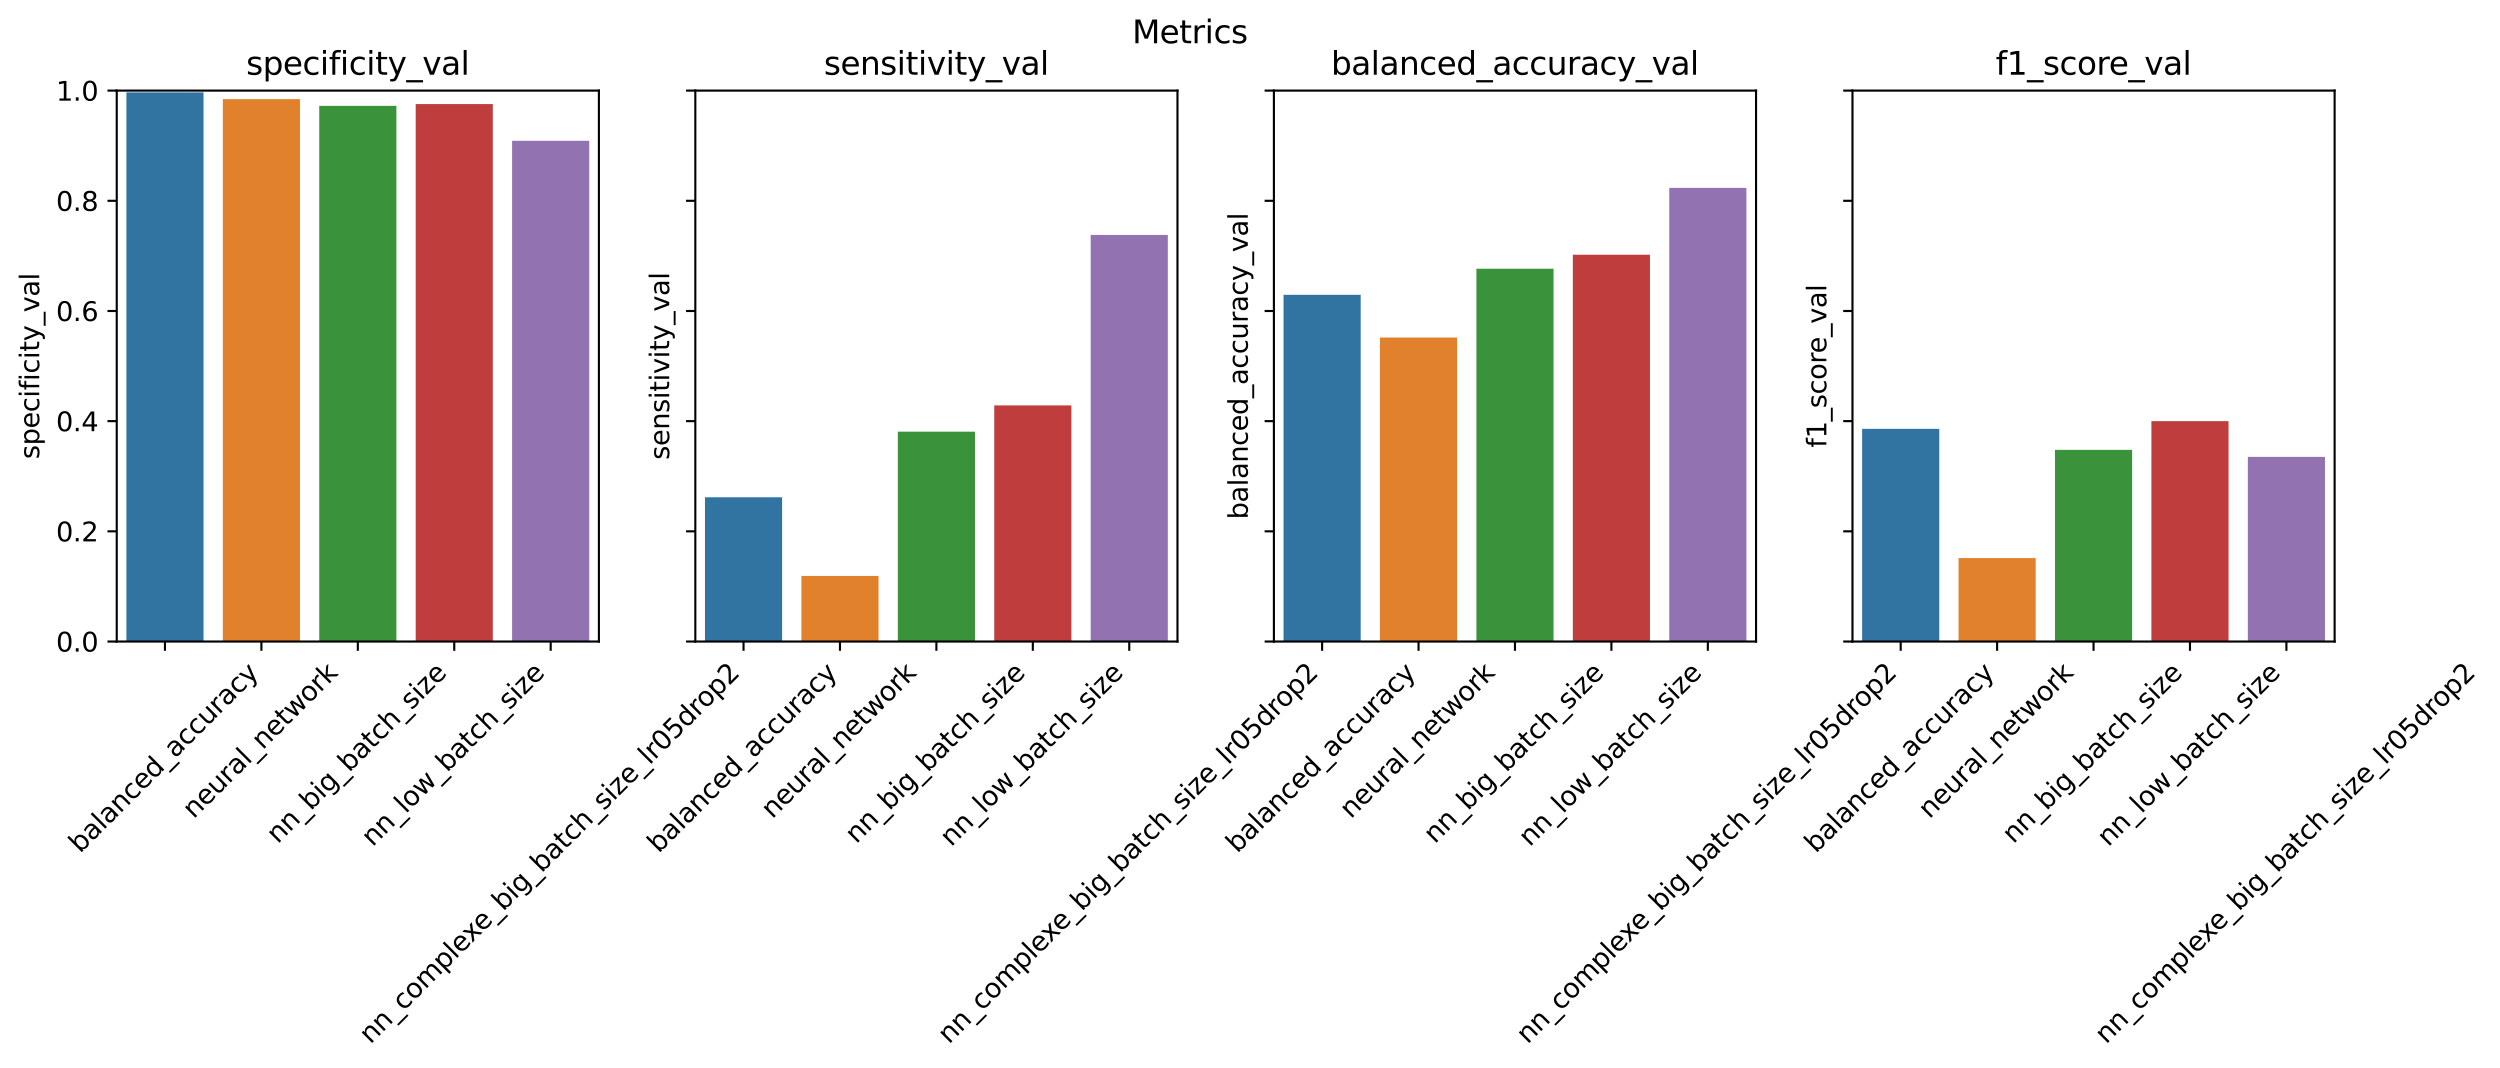 <?xml version="1.0" encoding="utf-8" standalone="no"?>
<!DOCTYPE svg PUBLIC "-//W3C//DTD SVG 1.1//EN"
  "http://www.w3.org/Graphics/SVG/1.1/DTD/svg11.dtd">
<svg xmlns:xlink="http://www.w3.org/1999/xlink" width="943.471pt" height="403.115pt" viewBox="0 0 943.471 403.115" xmlns="http://www.w3.org/2000/svg" version="1.1">
 <defs>
  <style type="text/css">*{stroke-linejoin: round; stroke-linecap: butt}</style>
 </defs>
 <g id="figure_1">
  <g id="patch_1">
   <path d="M 0 403.115 
L 943.471 403.115 
L 943.471 0 
L 0 0 
z
" style="fill: #ffffff"/>
  </g>
  <g id="axes_1">
   <g id="patch_2">
    <path d="M 44.059 242.1 
L 226.016 242.1 
L 226.016 34.2 
L 44.059 34.2 
z
" style="fill: #ffffff"/>
   </g>
   <g id="patch_3">
    <path d="M 47.699 242.1 
L 76.812 242.1 
L 76.812 34.876 
L 47.699 34.876 
z
" clip-path="url(#p779db0f430)" style="fill: #3274a1"/>
   </g>
   <g id="patch_4">
    <path d="M 84.09 242.1 
L 113.203 242.1 
L 113.203 37.411 
L 84.09 37.411 
z
" clip-path="url(#p779db0f430)" style="fill: #e1812c"/>
   </g>
   <g id="patch_5">
    <path d="M 120.481 242.1 
L 149.594 242.1 
L 149.594 39.947 
L 120.481 39.947 
z
" clip-path="url(#p779db0f430)" style="fill: #3a923a"/>
   </g>
   <g id="patch_6">
    <path d="M 156.872 242.1 
L 185.985 242.1 
L 185.985 39.271 
L 156.872 39.271 
z
" clip-path="url(#p779db0f430)" style="fill: #c03d3e"/>
   </g>
   <g id="patch_7">
    <path d="M 193.264 242.1 
L 222.377 242.1 
L 222.377 53.131 
L 193.264 53.131 
z
" clip-path="url(#p779db0f430)" style="fill: #9372b2"/>
   </g>
   <g id="matplotlib.axis_1">
    <g id="xtick_1">
     <g id="line2d_1">
      <defs>
       <path id="md1ea277fd5" d="M 0 0 
L 0 3.5 
" style="stroke: #000000; stroke-width: 0.8"/>
      </defs>
      <g>
       <use xlink:href="#md1ea277fd5" x="62.255" y="242.1" style="stroke: #000000; stroke-width: 0.8"/>
      </g>
     </g>
     <g id="text_1">
      <!-- balanced_accuracy -->
      <g transform="translate(30.224 322.241) rotate(-45) scale(0.1 -0.1)">
       <defs>
        <path id="DejaVuSans-62" d="M 3116 1747 
Q 3116 2381 2855 2742 
Q 2594 3103 2138 3103 
Q 1681 3103 1420 2742 
Q 1159 2381 1159 1747 
Q 1159 1113 1420 752 
Q 1681 391 2138 391 
Q 2594 391 2855 752 
Q 3116 1113 3116 1747 
z
M 1159 2969 
Q 1341 3281 1617 3432 
Q 1894 3584 2278 3584 
Q 2916 3584 3314 3078 
Q 3713 2572 3713 1747 
Q 3713 922 3314 415 
Q 2916 -91 2278 -91 
Q 1894 -91 1617 61 
Q 1341 213 1159 525 
L 1159 0 
L 581 0 
L 581 4863 
L 1159 4863 
L 1159 2969 
z
" transform="scale(0.016)"/>
        <path id="DejaVuSans-61" d="M 2194 1759 
Q 1497 1759 1228 1600 
Q 959 1441 959 1056 
Q 959 750 1161 570 
Q 1363 391 1709 391 
Q 2188 391 2477 730 
Q 2766 1069 2766 1631 
L 2766 1759 
L 2194 1759 
z
M 3341 1997 
L 3341 0 
L 2766 0 
L 2766 531 
Q 2569 213 2275 61 
Q 1981 -91 1556 -91 
Q 1019 -91 701 211 
Q 384 513 384 1019 
Q 384 1609 779 1909 
Q 1175 2209 1959 2209 
L 2766 2209 
L 2766 2266 
Q 2766 2663 2505 2880 
Q 2244 3097 1772 3097 
Q 1472 3097 1187 3025 
Q 903 2953 641 2809 
L 641 3341 
Q 956 3463 1253 3523 
Q 1550 3584 1831 3584 
Q 2591 3584 2966 3190 
Q 3341 2797 3341 1997 
z
" transform="scale(0.016)"/>
        <path id="DejaVuSans-6c" d="M 603 4863 
L 1178 4863 
L 1178 0 
L 603 0 
L 603 4863 
z
" transform="scale(0.016)"/>
        <path id="DejaVuSans-6e" d="M 3513 2113 
L 3513 0 
L 2938 0 
L 2938 2094 
Q 2938 2591 2744 2837 
Q 2550 3084 2163 3084 
Q 1697 3084 1428 2787 
Q 1159 2491 1159 1978 
L 1159 0 
L 581 0 
L 581 3500 
L 1159 3500 
L 1159 2956 
Q 1366 3272 1645 3428 
Q 1925 3584 2291 3584 
Q 2894 3584 3203 3211 
Q 3513 2838 3513 2113 
z
" transform="scale(0.016)"/>
        <path id="DejaVuSans-63" d="M 3122 3366 
L 3122 2828 
Q 2878 2963 2633 3030 
Q 2388 3097 2138 3097 
Q 1578 3097 1268 2742 
Q 959 2388 959 1747 
Q 959 1106 1268 751 
Q 1578 397 2138 397 
Q 2388 397 2633 464 
Q 2878 531 3122 666 
L 3122 134 
Q 2881 22 2623 -34 
Q 2366 -91 2075 -91 
Q 1284 -91 818 406 
Q 353 903 353 1747 
Q 353 2603 823 3093 
Q 1294 3584 2113 3584 
Q 2378 3584 2631 3529 
Q 2884 3475 3122 3366 
z
" transform="scale(0.016)"/>
        <path id="DejaVuSans-65" d="M 3597 1894 
L 3597 1613 
L 953 1613 
Q 991 1019 1311 708 
Q 1631 397 2203 397 
Q 2534 397 2845 478 
Q 3156 559 3463 722 
L 3463 178 
Q 3153 47 2828 -22 
Q 2503 -91 2169 -91 
Q 1331 -91 842 396 
Q 353 884 353 1716 
Q 353 2575 817 3079 
Q 1281 3584 2069 3584 
Q 2775 3584 3186 3129 
Q 3597 2675 3597 1894 
z
M 3022 2063 
Q 3016 2534 2758 2815 
Q 2500 3097 2075 3097 
Q 1594 3097 1305 2825 
Q 1016 2553 972 2059 
L 3022 2063 
z
" transform="scale(0.016)"/>
        <path id="DejaVuSans-64" d="M 2906 2969 
L 2906 4863 
L 3481 4863 
L 3481 0 
L 2906 0 
L 2906 525 
Q 2725 213 2448 61 
Q 2172 -91 1784 -91 
Q 1150 -91 751 415 
Q 353 922 353 1747 
Q 353 2572 751 3078 
Q 1150 3584 1784 3584 
Q 2172 3584 2448 3432 
Q 2725 3281 2906 2969 
z
M 947 1747 
Q 947 1113 1208 752 
Q 1469 391 1925 391 
Q 2381 391 2643 752 
Q 2906 1113 2906 1747 
Q 2906 2381 2643 2742 
Q 2381 3103 1925 3103 
Q 1469 3103 1208 2742 
Q 947 2381 947 1747 
z
" transform="scale(0.016)"/>
        <path id="DejaVuSans-5f" d="M 3263 -1063 
L 3263 -1509 
L -63 -1509 
L -63 -1063 
L 3263 -1063 
z
" transform="scale(0.016)"/>
        <path id="DejaVuSans-75" d="M 544 1381 
L 544 3500 
L 1119 3500 
L 1119 1403 
Q 1119 906 1312 657 
Q 1506 409 1894 409 
Q 2359 409 2629 706 
Q 2900 1003 2900 1516 
L 2900 3500 
L 3475 3500 
L 3475 0 
L 2900 0 
L 2900 538 
Q 2691 219 2414 64 
Q 2138 -91 1772 -91 
Q 1169 -91 856 284 
Q 544 659 544 1381 
z
M 1991 3584 
L 1991 3584 
z
" transform="scale(0.016)"/>
        <path id="DejaVuSans-72" d="M 2631 2963 
Q 2534 3019 2420 3045 
Q 2306 3072 2169 3072 
Q 1681 3072 1420 2755 
Q 1159 2438 1159 1844 
L 1159 0 
L 581 0 
L 581 3500 
L 1159 3500 
L 1159 2956 
Q 1341 3275 1631 3429 
Q 1922 3584 2338 3584 
Q 2397 3584 2469 3576 
Q 2541 3569 2628 3553 
L 2631 2963 
z
" transform="scale(0.016)"/>
        <path id="DejaVuSans-79" d="M 2059 -325 
Q 1816 -950 1584 -1140 
Q 1353 -1331 966 -1331 
L 506 -1331 
L 506 -850 
L 844 -850 
Q 1081 -850 1212 -737 
Q 1344 -625 1503 -206 
L 1606 56 
L 191 3500 
L 800 3500 
L 1894 763 
L 2988 3500 
L 3597 3500 
L 2059 -325 
z
" transform="scale(0.016)"/>
       </defs>
       <use xlink:href="#DejaVuSans-62"/>
       <use xlink:href="#DejaVuSans-61" x="63.477"/>
       <use xlink:href="#DejaVuSans-6c" x="124.756"/>
       <use xlink:href="#DejaVuSans-61" x="152.539"/>
       <use xlink:href="#DejaVuSans-6e" x="213.818"/>
       <use xlink:href="#DejaVuSans-63" x="277.197"/>
       <use xlink:href="#DejaVuSans-65" x="332.178"/>
       <use xlink:href="#DejaVuSans-64" x="393.701"/>
       <use xlink:href="#DejaVuSans-5f" x="457.178"/>
       <use xlink:href="#DejaVuSans-61" x="507.178"/>
       <use xlink:href="#DejaVuSans-63" x="568.457"/>
       <use xlink:href="#DejaVuSans-63" x="623.438"/>
       <use xlink:href="#DejaVuSans-75" x="678.418"/>
       <use xlink:href="#DejaVuSans-72" x="741.797"/>
       <use xlink:href="#DejaVuSans-61" x="782.91"/>
       <use xlink:href="#DejaVuSans-63" x="844.189"/>
       <use xlink:href="#DejaVuSans-79" x="899.17"/>
      </g>
     </g>
    </g>
    <g id="xtick_2">
     <g id="line2d_2">
      <g>
       <use xlink:href="#md1ea277fd5" x="98.646" y="242.1" style="stroke: #000000; stroke-width: 0.8"/>
      </g>
     </g>
     <g id="text_2">
      <!-- neural_network -->
      <g transform="translate(73.115 309.242) rotate(-45) scale(0.1 -0.1)">
       <defs>
        <path id="DejaVuSans-74" d="M 1172 4494 
L 1172 3500 
L 2356 3500 
L 2356 3053 
L 1172 3053 
L 1172 1153 
Q 1172 725 1289 603 
Q 1406 481 1766 481 
L 2356 481 
L 2356 0 
L 1766 0 
Q 1100 0 847 248 
Q 594 497 594 1153 
L 594 3053 
L 172 3053 
L 172 3500 
L 594 3500 
L 594 4494 
L 1172 4494 
z
" transform="scale(0.016)"/>
        <path id="DejaVuSans-77" d="M 269 3500 
L 844 3500 
L 1563 769 
L 2278 3500 
L 2956 3500 
L 3675 769 
L 4391 3500 
L 4966 3500 
L 4050 0 
L 3372 0 
L 2619 2869 
L 1863 0 
L 1184 0 
L 269 3500 
z
" transform="scale(0.016)"/>
        <path id="DejaVuSans-6f" d="M 1959 3097 
Q 1497 3097 1228 2736 
Q 959 2375 959 1747 
Q 959 1119 1226 758 
Q 1494 397 1959 397 
Q 2419 397 2687 759 
Q 2956 1122 2956 1747 
Q 2956 2369 2687 2733 
Q 2419 3097 1959 3097 
z
M 1959 3584 
Q 2709 3584 3137 3096 
Q 3566 2609 3566 1747 
Q 3566 888 3137 398 
Q 2709 -91 1959 -91 
Q 1206 -91 779 398 
Q 353 888 353 1747 
Q 353 2609 779 3096 
Q 1206 3584 1959 3584 
z
" transform="scale(0.016)"/>
        <path id="DejaVuSans-6b" d="M 581 4863 
L 1159 4863 
L 1159 1991 
L 2875 3500 
L 3609 3500 
L 1753 1863 
L 3688 0 
L 2938 0 
L 1159 1709 
L 1159 0 
L 581 0 
L 581 4863 
z
" transform="scale(0.016)"/>
       </defs>
       <use xlink:href="#DejaVuSans-6e"/>
       <use xlink:href="#DejaVuSans-65" x="63.379"/>
       <use xlink:href="#DejaVuSans-75" x="124.902"/>
       <use xlink:href="#DejaVuSans-72" x="188.281"/>
       <use xlink:href="#DejaVuSans-61" x="229.395"/>
       <use xlink:href="#DejaVuSans-6c" x="290.674"/>
       <use xlink:href="#DejaVuSans-5f" x="318.457"/>
       <use xlink:href="#DejaVuSans-6e" x="368.457"/>
       <use xlink:href="#DejaVuSans-65" x="431.836"/>
       <use xlink:href="#DejaVuSans-74" x="493.359"/>
       <use xlink:href="#DejaVuSans-77" x="532.568"/>
       <use xlink:href="#DejaVuSans-6f" x="614.355"/>
       <use xlink:href="#DejaVuSans-72" x="675.537"/>
       <use xlink:href="#DejaVuSans-6b" x="716.65"/>
      </g>
     </g>
    </g>
    <g id="xtick_3">
     <g id="line2d_3">
      <g>
       <use xlink:href="#md1ea277fd5" x="135.038" y="242.1" style="stroke: #000000; stroke-width: 0.8"/>
      </g>
     </g>
     <g id="text_3">
      <!-- nn_big_batch_size -->
      <g transform="translate(104.798 318.658) rotate(-45) scale(0.1 -0.1)">
       <defs>
        <path id="DejaVuSans-69" d="M 603 3500 
L 1178 3500 
L 1178 0 
L 603 0 
L 603 3500 
z
M 603 4863 
L 1178 4863 
L 1178 4134 
L 603 4134 
L 603 4863 
z
" transform="scale(0.016)"/>
        <path id="DejaVuSans-67" d="M 2906 1791 
Q 2906 2416 2648 2759 
Q 2391 3103 1925 3103 
Q 1463 3103 1205 2759 
Q 947 2416 947 1791 
Q 947 1169 1205 825 
Q 1463 481 1925 481 
Q 2391 481 2648 825 
Q 2906 1169 2906 1791 
z
M 3481 434 
Q 3481 -459 3084 -895 
Q 2688 -1331 1869 -1331 
Q 1566 -1331 1297 -1286 
Q 1028 -1241 775 -1147 
L 775 -588 
Q 1028 -725 1275 -790 
Q 1522 -856 1778 -856 
Q 2344 -856 2625 -561 
Q 2906 -266 2906 331 
L 2906 616 
Q 2728 306 2450 153 
Q 2172 0 1784 0 
Q 1141 0 747 490 
Q 353 981 353 1791 
Q 353 2603 747 3093 
Q 1141 3584 1784 3584 
Q 2172 3584 2450 3431 
Q 2728 3278 2906 2969 
L 2906 3500 
L 3481 3500 
L 3481 434 
z
" transform="scale(0.016)"/>
        <path id="DejaVuSans-68" d="M 3513 2113 
L 3513 0 
L 2938 0 
L 2938 2094 
Q 2938 2591 2744 2837 
Q 2550 3084 2163 3084 
Q 1697 3084 1428 2787 
Q 1159 2491 1159 1978 
L 1159 0 
L 581 0 
L 581 4863 
L 1159 4863 
L 1159 2956 
Q 1366 3272 1645 3428 
Q 1925 3584 2291 3584 
Q 2894 3584 3203 3211 
Q 3513 2838 3513 2113 
z
" transform="scale(0.016)"/>
        <path id="DejaVuSans-73" d="M 2834 3397 
L 2834 2853 
Q 2591 2978 2328 3040 
Q 2066 3103 1784 3103 
Q 1356 3103 1142 2972 
Q 928 2841 928 2578 
Q 928 2378 1081 2264 
Q 1234 2150 1697 2047 
L 1894 2003 
Q 2506 1872 2764 1633 
Q 3022 1394 3022 966 
Q 3022 478 2636 193 
Q 2250 -91 1575 -91 
Q 1294 -91 989 -36 
Q 684 19 347 128 
L 347 722 
Q 666 556 975 473 
Q 1284 391 1588 391 
Q 1994 391 2212 530 
Q 2431 669 2431 922 
Q 2431 1156 2273 1281 
Q 2116 1406 1581 1522 
L 1381 1569 
Q 847 1681 609 1914 
Q 372 2147 372 2553 
Q 372 3047 722 3315 
Q 1072 3584 1716 3584 
Q 2034 3584 2315 3537 
Q 2597 3491 2834 3397 
z
" transform="scale(0.016)"/>
        <path id="DejaVuSans-7a" d="M 353 3500 
L 3084 3500 
L 3084 2975 
L 922 459 
L 3084 459 
L 3084 0 
L 275 0 
L 275 525 
L 2438 3041 
L 353 3041 
L 353 3500 
z
" transform="scale(0.016)"/>
       </defs>
       <use xlink:href="#DejaVuSans-6e"/>
       <use xlink:href="#DejaVuSans-6e" x="63.379"/>
       <use xlink:href="#DejaVuSans-5f" x="126.758"/>
       <use xlink:href="#DejaVuSans-62" x="176.758"/>
       <use xlink:href="#DejaVuSans-69" x="240.234"/>
       <use xlink:href="#DejaVuSans-67" x="268.018"/>
       <use xlink:href="#DejaVuSans-5f" x="331.494"/>
       <use xlink:href="#DejaVuSans-62" x="381.494"/>
       <use xlink:href="#DejaVuSans-61" x="444.971"/>
       <use xlink:href="#DejaVuSans-74" x="506.25"/>
       <use xlink:href="#DejaVuSans-63" x="545.459"/>
       <use xlink:href="#DejaVuSans-68" x="600.439"/>
       <use xlink:href="#DejaVuSans-5f" x="663.818"/>
       <use xlink:href="#DejaVuSans-73" x="713.818"/>
       <use xlink:href="#DejaVuSans-69" x="765.918"/>
       <use xlink:href="#DejaVuSans-7a" x="793.701"/>
       <use xlink:href="#DejaVuSans-65" x="846.191"/>
      </g>
     </g>
    </g>
    <g id="xtick_4">
     <g id="line2d_4">
      <g>
       <use xlink:href="#md1ea277fd5" x="171.429" y="242.1" style="stroke: #000000; stroke-width: 0.8"/>
      </g>
     </g>
     <g id="text_4">
      <!-- nn_low_batch_size -->
      <g transform="translate(140.623 319.79) rotate(-45) scale(0.1 -0.1)">
       <use xlink:href="#DejaVuSans-6e"/>
       <use xlink:href="#DejaVuSans-6e" x="63.379"/>
       <use xlink:href="#DejaVuSans-5f" x="126.758"/>
       <use xlink:href="#DejaVuSans-6c" x="176.758"/>
       <use xlink:href="#DejaVuSans-6f" x="204.541"/>
       <use xlink:href="#DejaVuSans-77" x="265.723"/>
       <use xlink:href="#DejaVuSans-5f" x="347.51"/>
       <use xlink:href="#DejaVuSans-62" x="397.51"/>
       <use xlink:href="#DejaVuSans-61" x="460.986"/>
       <use xlink:href="#DejaVuSans-74" x="522.266"/>
       <use xlink:href="#DejaVuSans-63" x="561.475"/>
       <use xlink:href="#DejaVuSans-68" x="616.455"/>
       <use xlink:href="#DejaVuSans-5f" x="679.834"/>
       <use xlink:href="#DejaVuSans-73" x="729.834"/>
       <use xlink:href="#DejaVuSans-69" x="781.934"/>
       <use xlink:href="#DejaVuSans-7a" x="809.717"/>
       <use xlink:href="#DejaVuSans-65" x="862.207"/>
      </g>
     </g>
    </g>
    <g id="xtick_5">
     <g id="line2d_5">
      <g>
       <use xlink:href="#md1ea277fd5" x="207.82" y="242.1" style="stroke: #000000; stroke-width: 0.8"/>
      </g>
     </g>
     <g id="text_5">
      <!-- nn_complexe_big_batch_size_lr05drop2 -->
      <g transform="translate(139.786 394.248) rotate(-45) scale(0.1 -0.1)">
       <defs>
        <path id="DejaVuSans-6d" d="M 3328 2828 
Q 3544 3216 3844 3400 
Q 4144 3584 4550 3584 
Q 5097 3584 5394 3201 
Q 5691 2819 5691 2113 
L 5691 0 
L 5113 0 
L 5113 2094 
Q 5113 2597 4934 2840 
Q 4756 3084 4391 3084 
Q 3944 3084 3684 2787 
Q 3425 2491 3425 1978 
L 3425 0 
L 2847 0 
L 2847 2094 
Q 2847 2600 2669 2842 
Q 2491 3084 2119 3084 
Q 1678 3084 1418 2786 
Q 1159 2488 1159 1978 
L 1159 0 
L 581 0 
L 581 3500 
L 1159 3500 
L 1159 2956 
Q 1356 3278 1631 3431 
Q 1906 3584 2284 3584 
Q 2666 3584 2933 3390 
Q 3200 3197 3328 2828 
z
" transform="scale(0.016)"/>
        <path id="DejaVuSans-70" d="M 1159 525 
L 1159 -1331 
L 581 -1331 
L 581 3500 
L 1159 3500 
L 1159 2969 
Q 1341 3281 1617 3432 
Q 1894 3584 2278 3584 
Q 2916 3584 3314 3078 
Q 3713 2572 3713 1747 
Q 3713 922 3314 415 
Q 2916 -91 2278 -91 
Q 1894 -91 1617 61 
Q 1341 213 1159 525 
z
M 3116 1747 
Q 3116 2381 2855 2742 
Q 2594 3103 2138 3103 
Q 1681 3103 1420 2742 
Q 1159 2381 1159 1747 
Q 1159 1113 1420 752 
Q 1681 391 2138 391 
Q 2594 391 2855 752 
Q 3116 1113 3116 1747 
z
" transform="scale(0.016)"/>
        <path id="DejaVuSans-78" d="M 3513 3500 
L 2247 1797 
L 3578 0 
L 2900 0 
L 1881 1375 
L 863 0 
L 184 0 
L 1544 1831 
L 300 3500 
L 978 3500 
L 1906 2253 
L 2834 3500 
L 3513 3500 
z
" transform="scale(0.016)"/>
        <path id="DejaVuSans-30" d="M 2034 4250 
Q 1547 4250 1301 3770 
Q 1056 3291 1056 2328 
Q 1056 1369 1301 889 
Q 1547 409 2034 409 
Q 2525 409 2770 889 
Q 3016 1369 3016 2328 
Q 3016 3291 2770 3770 
Q 2525 4250 2034 4250 
z
M 2034 4750 
Q 2819 4750 3233 4129 
Q 3647 3509 3647 2328 
Q 3647 1150 3233 529 
Q 2819 -91 2034 -91 
Q 1250 -91 836 529 
Q 422 1150 422 2328 
Q 422 3509 836 4129 
Q 1250 4750 2034 4750 
z
" transform="scale(0.016)"/>
        <path id="DejaVuSans-35" d="M 691 4666 
L 3169 4666 
L 3169 4134 
L 1269 4134 
L 1269 2991 
Q 1406 3038 1543 3061 
Q 1681 3084 1819 3084 
Q 2600 3084 3056 2656 
Q 3513 2228 3513 1497 
Q 3513 744 3044 326 
Q 2575 -91 1722 -91 
Q 1428 -91 1123 -41 
Q 819 9 494 109 
L 494 744 
Q 775 591 1075 516 
Q 1375 441 1709 441 
Q 2250 441 2565 725 
Q 2881 1009 2881 1497 
Q 2881 1984 2565 2268 
Q 2250 2553 1709 2553 
Q 1456 2553 1204 2497 
Q 953 2441 691 2322 
L 691 4666 
z
" transform="scale(0.016)"/>
        <path id="DejaVuSans-32" d="M 1228 531 
L 3431 531 
L 3431 0 
L 469 0 
L 469 531 
Q 828 903 1448 1529 
Q 2069 2156 2228 2338 
Q 2531 2678 2651 2914 
Q 2772 3150 2772 3378 
Q 2772 3750 2511 3984 
Q 2250 4219 1831 4219 
Q 1534 4219 1204 4116 
Q 875 4013 500 3803 
L 500 4441 
Q 881 4594 1212 4672 
Q 1544 4750 1819 4750 
Q 2544 4750 2975 4387 
Q 3406 4025 3406 3419 
Q 3406 3131 3298 2873 
Q 3191 2616 2906 2266 
Q 2828 2175 2409 1742 
Q 1991 1309 1228 531 
z
" transform="scale(0.016)"/>
       </defs>
       <use xlink:href="#DejaVuSans-6e"/>
       <use xlink:href="#DejaVuSans-6e" x="63.379"/>
       <use xlink:href="#DejaVuSans-5f" x="126.758"/>
       <use xlink:href="#DejaVuSans-63" x="176.758"/>
       <use xlink:href="#DejaVuSans-6f" x="231.738"/>
       <use xlink:href="#DejaVuSans-6d" x="292.92"/>
       <use xlink:href="#DejaVuSans-70" x="390.332"/>
       <use xlink:href="#DejaVuSans-6c" x="453.809"/>
       <use xlink:href="#DejaVuSans-65" x="481.592"/>
       <use xlink:href="#DejaVuSans-78" x="541.365"/>
       <use xlink:href="#DejaVuSans-65" x="597.42"/>
       <use xlink:href="#DejaVuSans-5f" x="658.943"/>
       <use xlink:href="#DejaVuSans-62" x="708.943"/>
       <use xlink:href="#DejaVuSans-69" x="772.42"/>
       <use xlink:href="#DejaVuSans-67" x="800.203"/>
       <use xlink:href="#DejaVuSans-5f" x="863.68"/>
       <use xlink:href="#DejaVuSans-62" x="913.68"/>
       <use xlink:href="#DejaVuSans-61" x="977.156"/>
       <use xlink:href="#DejaVuSans-74" x="1038.436"/>
       <use xlink:href="#DejaVuSans-63" x="1077.645"/>
       <use xlink:href="#DejaVuSans-68" x="1132.625"/>
       <use xlink:href="#DejaVuSans-5f" x="1196.004"/>
       <use xlink:href="#DejaVuSans-73" x="1246.004"/>
       <use xlink:href="#DejaVuSans-69" x="1298.104"/>
       <use xlink:href="#DejaVuSans-7a" x="1325.887"/>
       <use xlink:href="#DejaVuSans-65" x="1378.377"/>
       <use xlink:href="#DejaVuSans-5f" x="1439.9"/>
       <use xlink:href="#DejaVuSans-6c" x="1489.9"/>
       <use xlink:href="#DejaVuSans-72" x="1517.684"/>
       <use xlink:href="#DejaVuSans-30" x="1558.797"/>
       <use xlink:href="#DejaVuSans-35" x="1622.42"/>
       <use xlink:href="#DejaVuSans-64" x="1686.043"/>
       <use xlink:href="#DejaVuSans-72" x="1749.52"/>
       <use xlink:href="#DejaVuSans-6f" x="1788.383"/>
       <use xlink:href="#DejaVuSans-70" x="1849.564"/>
       <use xlink:href="#DejaVuSans-32" x="1913.041"/>
      </g>
     </g>
    </g>
   </g>
   <g id="matplotlib.axis_2">
    <g id="ytick_1">
     <g id="line2d_6">
      <defs>
       <path id="ma0dccc7489" d="M 0 0 
L -3.5 0 
" style="stroke: #000000; stroke-width: 0.8"/>
      </defs>
      <g>
       <use xlink:href="#ma0dccc7489" x="44.059" y="242.1" style="stroke: #000000; stroke-width: 0.8"/>
      </g>
     </g>
     <g id="text_6">
      <!-- 0.0 -->
      <g transform="translate(21.156 245.899) scale(0.1 -0.1)">
       <defs>
        <path id="DejaVuSans-2e" d="M 684 794 
L 1344 794 
L 1344 0 
L 684 0 
L 684 794 
z
" transform="scale(0.016)"/>
       </defs>
       <use xlink:href="#DejaVuSans-30"/>
       <use xlink:href="#DejaVuSans-2e" x="63.623"/>
       <use xlink:href="#DejaVuSans-30" x="95.41"/>
      </g>
     </g>
    </g>
    <g id="ytick_2">
     <g id="line2d_7">
      <g>
       <use xlink:href="#ma0dccc7489" x="44.059" y="200.52" style="stroke: #000000; stroke-width: 0.8"/>
      </g>
     </g>
     <g id="text_7">
      <!-- 0.2 -->
      <g transform="translate(21.156 204.319) scale(0.1 -0.1)">
       <use xlink:href="#DejaVuSans-30"/>
       <use xlink:href="#DejaVuSans-2e" x="63.623"/>
       <use xlink:href="#DejaVuSans-32" x="95.41"/>
      </g>
     </g>
    </g>
    <g id="ytick_3">
     <g id="line2d_8">
      <g>
       <use xlink:href="#ma0dccc7489" x="44.059" y="158.94" style="stroke: #000000; stroke-width: 0.8"/>
      </g>
     </g>
     <g id="text_8">
      <!-- 0.4 -->
      <g transform="translate(21.156 162.739) scale(0.1 -0.1)">
       <defs>
        <path id="DejaVuSans-34" d="M 2419 4116 
L 825 1625 
L 2419 1625 
L 2419 4116 
z
M 2253 4666 
L 3047 4666 
L 3047 1625 
L 3713 1625 
L 3713 1100 
L 3047 1100 
L 3047 0 
L 2419 0 
L 2419 1100 
L 313 1100 
L 313 1709 
L 2253 4666 
z
" transform="scale(0.016)"/>
       </defs>
       <use xlink:href="#DejaVuSans-30"/>
       <use xlink:href="#DejaVuSans-2e" x="63.623"/>
       <use xlink:href="#DejaVuSans-34" x="95.41"/>
      </g>
     </g>
    </g>
    <g id="ytick_4">
     <g id="line2d_9">
      <g>
       <use xlink:href="#ma0dccc7489" x="44.059" y="117.36" style="stroke: #000000; stroke-width: 0.8"/>
      </g>
     </g>
     <g id="text_9">
      <!-- 0.6 -->
      <g transform="translate(21.156 121.159) scale(0.1 -0.1)">
       <defs>
        <path id="DejaVuSans-36" d="M 2113 2584 
Q 1688 2584 1439 2293 
Q 1191 2003 1191 1497 
Q 1191 994 1439 701 
Q 1688 409 2113 409 
Q 2538 409 2786 701 
Q 3034 994 3034 1497 
Q 3034 2003 2786 2293 
Q 2538 2584 2113 2584 
z
M 3366 4563 
L 3366 3988 
Q 3128 4100 2886 4159 
Q 2644 4219 2406 4219 
Q 1781 4219 1451 3797 
Q 1122 3375 1075 2522 
Q 1259 2794 1537 2939 
Q 1816 3084 2150 3084 
Q 2853 3084 3261 2657 
Q 3669 2231 3669 1497 
Q 3669 778 3244 343 
Q 2819 -91 2113 -91 
Q 1303 -91 875 529 
Q 447 1150 447 2328 
Q 447 3434 972 4092 
Q 1497 4750 2381 4750 
Q 2619 4750 2861 4703 
Q 3103 4656 3366 4563 
z
" transform="scale(0.016)"/>
       </defs>
       <use xlink:href="#DejaVuSans-30"/>
       <use xlink:href="#DejaVuSans-2e" x="63.623"/>
       <use xlink:href="#DejaVuSans-36" x="95.41"/>
      </g>
     </g>
    </g>
    <g id="ytick_5">
     <g id="line2d_10">
      <g>
       <use xlink:href="#ma0dccc7489" x="44.059" y="75.78" style="stroke: #000000; stroke-width: 0.8"/>
      </g>
     </g>
     <g id="text_10">
      <!-- 0.8 -->
      <g transform="translate(21.156 79.579) scale(0.1 -0.1)">
       <defs>
        <path id="DejaVuSans-38" d="M 2034 2216 
Q 1584 2216 1326 1975 
Q 1069 1734 1069 1313 
Q 1069 891 1326 650 
Q 1584 409 2034 409 
Q 2484 409 2743 651 
Q 3003 894 3003 1313 
Q 3003 1734 2745 1975 
Q 2488 2216 2034 2216 
z
M 1403 2484 
Q 997 2584 770 2862 
Q 544 3141 544 3541 
Q 544 4100 942 4425 
Q 1341 4750 2034 4750 
Q 2731 4750 3128 4425 
Q 3525 4100 3525 3541 
Q 3525 3141 3298 2862 
Q 3072 2584 2669 2484 
Q 3125 2378 3379 2068 
Q 3634 1759 3634 1313 
Q 3634 634 3220 271 
Q 2806 -91 2034 -91 
Q 1263 -91 848 271 
Q 434 634 434 1313 
Q 434 1759 690 2068 
Q 947 2378 1403 2484 
z
M 1172 3481 
Q 1172 3119 1398 2916 
Q 1625 2713 2034 2713 
Q 2441 2713 2670 2916 
Q 2900 3119 2900 3481 
Q 2900 3844 2670 4047 
Q 2441 4250 2034 4250 
Q 1625 4250 1398 4047 
Q 1172 3844 1172 3481 
z
" transform="scale(0.016)"/>
       </defs>
       <use xlink:href="#DejaVuSans-30"/>
       <use xlink:href="#DejaVuSans-2e" x="63.623"/>
       <use xlink:href="#DejaVuSans-38" x="95.41"/>
      </g>
     </g>
    </g>
    <g id="ytick_6">
     <g id="line2d_11">
      <g>
       <use xlink:href="#ma0dccc7489" x="44.059" y="34.2" style="stroke: #000000; stroke-width: 0.8"/>
      </g>
     </g>
     <g id="text_11">
      <!-- 1.0 -->
      <g transform="translate(21.156 37.999) scale(0.1 -0.1)">
       <defs>
        <path id="DejaVuSans-31" d="M 794 531 
L 1825 531 
L 1825 4091 
L 703 3866 
L 703 4441 
L 1819 4666 
L 2450 4666 
L 2450 531 
L 3481 531 
L 3481 0 
L 794 0 
L 794 531 
z
" transform="scale(0.016)"/>
       </defs>
       <use xlink:href="#DejaVuSans-31"/>
       <use xlink:href="#DejaVuSans-2e" x="63.623"/>
       <use xlink:href="#DejaVuSans-30" x="95.41"/>
      </g>
     </g>
    </g>
    <g id="text_12">
     <!-- specificity_val -->
     <g transform="translate(14.798 173.263) rotate(-90) scale(0.1 -0.1)">
      <defs>
       <path id="DejaVuSans-66" d="M 2375 4863 
L 2375 4384 
L 1825 4384 
Q 1516 4384 1395 4259 
Q 1275 4134 1275 3809 
L 1275 3500 
L 2222 3500 
L 2222 3053 
L 1275 3053 
L 1275 0 
L 697 0 
L 697 3053 
L 147 3053 
L 147 3500 
L 697 3500 
L 697 3744 
Q 697 4328 969 4595 
Q 1241 4863 1831 4863 
L 2375 4863 
z
" transform="scale(0.016)"/>
       <path id="DejaVuSans-76" d="M 191 3500 
L 800 3500 
L 1894 563 
L 2988 3500 
L 3597 3500 
L 2284 0 
L 1503 0 
L 191 3500 
z
" transform="scale(0.016)"/>
      </defs>
      <use xlink:href="#DejaVuSans-73"/>
      <use xlink:href="#DejaVuSans-70" x="52.1"/>
      <use xlink:href="#DejaVuSans-65" x="115.576"/>
      <use xlink:href="#DejaVuSans-63" x="177.1"/>
      <use xlink:href="#DejaVuSans-69" x="232.08"/>
      <use xlink:href="#DejaVuSans-66" x="259.863"/>
      <use xlink:href="#DejaVuSans-69" x="295.068"/>
      <use xlink:href="#DejaVuSans-63" x="322.852"/>
      <use xlink:href="#DejaVuSans-69" x="377.832"/>
      <use xlink:href="#DejaVuSans-74" x="405.615"/>
      <use xlink:href="#DejaVuSans-79" x="444.824"/>
      <use xlink:href="#DejaVuSans-5f" x="504.004"/>
      <use xlink:href="#DejaVuSans-76" x="554.004"/>
      <use xlink:href="#DejaVuSans-61" x="613.184"/>
      <use xlink:href="#DejaVuSans-6c" x="674.463"/>
     </g>
    </g>
   </g>
   <g id="line2d_12">
    <path clip-path="url(#p779db0f430)" style="fill: none; stroke: #424242; stroke-width: 2.7; stroke-linecap: square"/>
   </g>
   <g id="line2d_13">
    <path clip-path="url(#p779db0f430)" style="fill: none; stroke: #424242; stroke-width: 2.7; stroke-linecap: square"/>
   </g>
   <g id="line2d_14">
    <path clip-path="url(#p779db0f430)" style="fill: none; stroke: #424242; stroke-width: 2.7; stroke-linecap: square"/>
   </g>
   <g id="line2d_15">
    <path clip-path="url(#p779db0f430)" style="fill: none; stroke: #424242; stroke-width: 2.7; stroke-linecap: square"/>
   </g>
   <g id="line2d_16">
    <path clip-path="url(#p779db0f430)" style="fill: none; stroke: #424242; stroke-width: 2.7; stroke-linecap: square"/>
   </g>
   <g id="patch_8">
    <path d="M 44.059 242.1 
L 44.059 34.2 
" style="fill: none; stroke: #000000; stroke-width: 0.8; stroke-linejoin: miter; stroke-linecap: square"/>
   </g>
   <g id="patch_9">
    <path d="M 226.016 242.1 
L 226.016 34.2 
" style="fill: none; stroke: #000000; stroke-width: 0.8; stroke-linejoin: miter; stroke-linecap: square"/>
   </g>
   <g id="patch_10">
    <path d="M 44.059 242.1 
L 226.016 242.1 
" style="fill: none; stroke: #000000; stroke-width: 0.8; stroke-linejoin: miter; stroke-linecap: square"/>
   </g>
   <g id="patch_11">
    <path d="M 44.059 34.2 
L 226.016 34.2 
" style="fill: none; stroke: #000000; stroke-width: 0.8; stroke-linejoin: miter; stroke-linecap: square"/>
   </g>
   <g id="text_13">
    <!-- specificity_val -->
    <g transform="translate(92.902 28.2) scale(0.12 -0.12)">
     <use xlink:href="#DejaVuSans-73"/>
     <use xlink:href="#DejaVuSans-70" x="52.1"/>
     <use xlink:href="#DejaVuSans-65" x="115.576"/>
     <use xlink:href="#DejaVuSans-63" x="177.1"/>
     <use xlink:href="#DejaVuSans-69" x="232.08"/>
     <use xlink:href="#DejaVuSans-66" x="259.863"/>
     <use xlink:href="#DejaVuSans-69" x="295.068"/>
     <use xlink:href="#DejaVuSans-63" x="322.852"/>
     <use xlink:href="#DejaVuSans-69" x="377.832"/>
     <use xlink:href="#DejaVuSans-74" x="405.615"/>
     <use xlink:href="#DejaVuSans-79" x="444.824"/>
     <use xlink:href="#DejaVuSans-5f" x="504.004"/>
     <use xlink:href="#DejaVuSans-76" x="554.004"/>
     <use xlink:href="#DejaVuSans-61" x="613.184"/>
     <use xlink:href="#DejaVuSans-6c" x="674.463"/>
    </g>
   </g>
  </g>
  <g id="axes_2">
   <g id="patch_12">
    <path d="M 262.407 242.1 
L 444.364 242.1 
L 444.364 34.2 
L 262.407 34.2 
z
" style="fill: #ffffff"/>
   </g>
   <g id="patch_13">
    <path d="M 266.046 242.1 
L 295.159 242.1 
L 295.159 187.65 
L 266.046 187.65 
z
" clip-path="url(#p0a9172f0f9)" style="fill: #3274a1"/>
   </g>
   <g id="patch_14">
    <path d="M 302.438 242.1 
L 331.551 242.1 
L 331.551 217.35 
L 302.438 217.35 
z
" clip-path="url(#p0a9172f0f9)" style="fill: #e1812c"/>
   </g>
   <g id="patch_15">
    <path d="M 338.829 242.1 
L 367.942 242.1 
L 367.942 162.9 
L 338.829 162.9 
z
" clip-path="url(#p0a9172f0f9)" style="fill: #3a923a"/>
   </g>
   <g id="patch_16">
    <path d="M 375.22 242.1 
L 404.333 242.1 
L 404.333 153 
L 375.22 153 
z
" clip-path="url(#p0a9172f0f9)" style="fill: #c03d3e"/>
   </g>
   <g id="patch_17">
    <path d="M 411.612 242.1 
L 440.725 242.1 
L 440.725 88.65 
L 411.612 88.65 
z
" clip-path="url(#p0a9172f0f9)" style="fill: #9372b2"/>
   </g>
   <g id="matplotlib.axis_3">
    <g id="xtick_6">
     <g id="line2d_17">
      <g>
       <use xlink:href="#md1ea277fd5" x="280.603" y="242.1" style="stroke: #000000; stroke-width: 0.8"/>
      </g>
     </g>
     <g id="text_14">
      <!-- balanced_accuracy -->
      <g transform="translate(248.571 322.241) rotate(-45) scale(0.1 -0.1)">
       <use xlink:href="#DejaVuSans-62"/>
       <use xlink:href="#DejaVuSans-61" x="63.477"/>
       <use xlink:href="#DejaVuSans-6c" x="124.756"/>
       <use xlink:href="#DejaVuSans-61" x="152.539"/>
       <use xlink:href="#DejaVuSans-6e" x="213.818"/>
       <use xlink:href="#DejaVuSans-63" x="277.197"/>
       <use xlink:href="#DejaVuSans-65" x="332.178"/>
       <use xlink:href="#DejaVuSans-64" x="393.701"/>
       <use xlink:href="#DejaVuSans-5f" x="457.178"/>
       <use xlink:href="#DejaVuSans-61" x="507.178"/>
       <use xlink:href="#DejaVuSans-63" x="568.457"/>
       <use xlink:href="#DejaVuSans-63" x="623.438"/>
       <use xlink:href="#DejaVuSans-75" x="678.418"/>
       <use xlink:href="#DejaVuSans-72" x="741.797"/>
       <use xlink:href="#DejaVuSans-61" x="782.91"/>
       <use xlink:href="#DejaVuSans-63" x="844.189"/>
       <use xlink:href="#DejaVuSans-79" x="899.17"/>
      </g>
     </g>
    </g>
    <g id="xtick_7">
     <g id="line2d_18">
      <g>
       <use xlink:href="#md1ea277fd5" x="316.994" y="242.1" style="stroke: #000000; stroke-width: 0.8"/>
      </g>
     </g>
     <g id="text_15">
      <!-- neural_network -->
      <g transform="translate(291.463 309.242) rotate(-45) scale(0.1 -0.1)">
       <use xlink:href="#DejaVuSans-6e"/>
       <use xlink:href="#DejaVuSans-65" x="63.379"/>
       <use xlink:href="#DejaVuSans-75" x="124.902"/>
       <use xlink:href="#DejaVuSans-72" x="188.281"/>
       <use xlink:href="#DejaVuSans-61" x="229.395"/>
       <use xlink:href="#DejaVuSans-6c" x="290.674"/>
       <use xlink:href="#DejaVuSans-5f" x="318.457"/>
       <use xlink:href="#DejaVuSans-6e" x="368.457"/>
       <use xlink:href="#DejaVuSans-65" x="431.836"/>
       <use xlink:href="#DejaVuSans-74" x="493.359"/>
       <use xlink:href="#DejaVuSans-77" x="532.568"/>
       <use xlink:href="#DejaVuSans-6f" x="614.355"/>
       <use xlink:href="#DejaVuSans-72" x="675.537"/>
       <use xlink:href="#DejaVuSans-6b" x="716.65"/>
      </g>
     </g>
    </g>
    <g id="xtick_8">
     <g id="line2d_19">
      <g>
       <use xlink:href="#md1ea277fd5" x="353.385" y="242.1" style="stroke: #000000; stroke-width: 0.8"/>
      </g>
     </g>
     <g id="text_16">
      <!-- nn_big_batch_size -->
      <g transform="translate(323.146 318.658) rotate(-45) scale(0.1 -0.1)">
       <use xlink:href="#DejaVuSans-6e"/>
       <use xlink:href="#DejaVuSans-6e" x="63.379"/>
       <use xlink:href="#DejaVuSans-5f" x="126.758"/>
       <use xlink:href="#DejaVuSans-62" x="176.758"/>
       <use xlink:href="#DejaVuSans-69" x="240.234"/>
       <use xlink:href="#DejaVuSans-67" x="268.018"/>
       <use xlink:href="#DejaVuSans-5f" x="331.494"/>
       <use xlink:href="#DejaVuSans-62" x="381.494"/>
       <use xlink:href="#DejaVuSans-61" x="444.971"/>
       <use xlink:href="#DejaVuSans-74" x="506.25"/>
       <use xlink:href="#DejaVuSans-63" x="545.459"/>
       <use xlink:href="#DejaVuSans-68" x="600.439"/>
       <use xlink:href="#DejaVuSans-5f" x="663.818"/>
       <use xlink:href="#DejaVuSans-73" x="713.818"/>
       <use xlink:href="#DejaVuSans-69" x="765.918"/>
       <use xlink:href="#DejaVuSans-7a" x="793.701"/>
       <use xlink:href="#DejaVuSans-65" x="846.191"/>
      </g>
     </g>
    </g>
    <g id="xtick_9">
     <g id="line2d_20">
      <g>
       <use xlink:href="#md1ea277fd5" x="389.777" y="242.1" style="stroke: #000000; stroke-width: 0.8"/>
      </g>
     </g>
     <g id="text_17">
      <!-- nn_low_batch_size -->
      <g transform="translate(358.971 319.79) rotate(-45) scale(0.1 -0.1)">
       <use xlink:href="#DejaVuSans-6e"/>
       <use xlink:href="#DejaVuSans-6e" x="63.379"/>
       <use xlink:href="#DejaVuSans-5f" x="126.758"/>
       <use xlink:href="#DejaVuSans-6c" x="176.758"/>
       <use xlink:href="#DejaVuSans-6f" x="204.541"/>
       <use xlink:href="#DejaVuSans-77" x="265.723"/>
       <use xlink:href="#DejaVuSans-5f" x="347.51"/>
       <use xlink:href="#DejaVuSans-62" x="397.51"/>
       <use xlink:href="#DejaVuSans-61" x="460.986"/>
       <use xlink:href="#DejaVuSans-74" x="522.266"/>
       <use xlink:href="#DejaVuSans-63" x="561.475"/>
       <use xlink:href="#DejaVuSans-68" x="616.455"/>
       <use xlink:href="#DejaVuSans-5f" x="679.834"/>
       <use xlink:href="#DejaVuSans-73" x="729.834"/>
       <use xlink:href="#DejaVuSans-69" x="781.934"/>
       <use xlink:href="#DejaVuSans-7a" x="809.717"/>
       <use xlink:href="#DejaVuSans-65" x="862.207"/>
      </g>
     </g>
    </g>
    <g id="xtick_10">
     <g id="line2d_21">
      <g>
       <use xlink:href="#md1ea277fd5" x="426.168" y="242.1" style="stroke: #000000; stroke-width: 0.8"/>
      </g>
     </g>
     <g id="text_18">
      <!-- nn_complexe_big_batch_size_lr05drop2 -->
      <g transform="translate(358.133 394.248) rotate(-45) scale(0.1 -0.1)">
       <use xlink:href="#DejaVuSans-6e"/>
       <use xlink:href="#DejaVuSans-6e" x="63.379"/>
       <use xlink:href="#DejaVuSans-5f" x="126.758"/>
       <use xlink:href="#DejaVuSans-63" x="176.758"/>
       <use xlink:href="#DejaVuSans-6f" x="231.738"/>
       <use xlink:href="#DejaVuSans-6d" x="292.92"/>
       <use xlink:href="#DejaVuSans-70" x="390.332"/>
       <use xlink:href="#DejaVuSans-6c" x="453.809"/>
       <use xlink:href="#DejaVuSans-65" x="481.592"/>
       <use xlink:href="#DejaVuSans-78" x="541.365"/>
       <use xlink:href="#DejaVuSans-65" x="597.42"/>
       <use xlink:href="#DejaVuSans-5f" x="658.943"/>
       <use xlink:href="#DejaVuSans-62" x="708.943"/>
       <use xlink:href="#DejaVuSans-69" x="772.42"/>
       <use xlink:href="#DejaVuSans-67" x="800.203"/>
       <use xlink:href="#DejaVuSans-5f" x="863.68"/>
       <use xlink:href="#DejaVuSans-62" x="913.68"/>
       <use xlink:href="#DejaVuSans-61" x="977.156"/>
       <use xlink:href="#DejaVuSans-74" x="1038.436"/>
       <use xlink:href="#DejaVuSans-63" x="1077.645"/>
       <use xlink:href="#DejaVuSans-68" x="1132.625"/>
       <use xlink:href="#DejaVuSans-5f" x="1196.004"/>
       <use xlink:href="#DejaVuSans-73" x="1246.004"/>
       <use xlink:href="#DejaVuSans-69" x="1298.104"/>
       <use xlink:href="#DejaVuSans-7a" x="1325.887"/>
       <use xlink:href="#DejaVuSans-65" x="1378.377"/>
       <use xlink:href="#DejaVuSans-5f" x="1439.9"/>
       <use xlink:href="#DejaVuSans-6c" x="1489.9"/>
       <use xlink:href="#DejaVuSans-72" x="1517.684"/>
       <use xlink:href="#DejaVuSans-30" x="1558.797"/>
       <use xlink:href="#DejaVuSans-35" x="1622.42"/>
       <use xlink:href="#DejaVuSans-64" x="1686.043"/>
       <use xlink:href="#DejaVuSans-72" x="1749.52"/>
       <use xlink:href="#DejaVuSans-6f" x="1788.383"/>
       <use xlink:href="#DejaVuSans-70" x="1849.564"/>
       <use xlink:href="#DejaVuSans-32" x="1913.041"/>
      </g>
     </g>
    </g>
   </g>
   <g id="matplotlib.axis_4">
    <g id="ytick_7">
     <g id="line2d_22">
      <g>
       <use xlink:href="#ma0dccc7489" x="262.407" y="242.1" style="stroke: #000000; stroke-width: 0.8"/>
      </g>
     </g>
    </g>
    <g id="ytick_8">
     <g id="line2d_23">
      <g>
       <use xlink:href="#ma0dccc7489" x="262.407" y="200.52" style="stroke: #000000; stroke-width: 0.8"/>
      </g>
     </g>
    </g>
    <g id="ytick_9">
     <g id="line2d_24">
      <g>
       <use xlink:href="#ma0dccc7489" x="262.407" y="158.94" style="stroke: #000000; stroke-width: 0.8"/>
      </g>
     </g>
    </g>
    <g id="ytick_10">
     <g id="line2d_25">
      <g>
       <use xlink:href="#ma0dccc7489" x="262.407" y="117.36" style="stroke: #000000; stroke-width: 0.8"/>
      </g>
     </g>
    </g>
    <g id="ytick_11">
     <g id="line2d_26">
      <g>
       <use xlink:href="#ma0dccc7489" x="262.407" y="75.78" style="stroke: #000000; stroke-width: 0.8"/>
      </g>
     </g>
    </g>
    <g id="ytick_12">
     <g id="line2d_27">
      <g>
       <use xlink:href="#ma0dccc7489" x="262.407" y="34.2" style="stroke: #000000; stroke-width: 0.8"/>
      </g>
     </g>
    </g>
    <g id="text_19">
     <!-- sensitivity_val -->
     <g transform="translate(252.549 173.523) rotate(-90) scale(0.1 -0.1)">
      <use xlink:href="#DejaVuSans-73"/>
      <use xlink:href="#DejaVuSans-65" x="52.1"/>
      <use xlink:href="#DejaVuSans-6e" x="113.623"/>
      <use xlink:href="#DejaVuSans-73" x="177.002"/>
      <use xlink:href="#DejaVuSans-69" x="229.102"/>
      <use xlink:href="#DejaVuSans-74" x="256.885"/>
      <use xlink:href="#DejaVuSans-69" x="296.094"/>
      <use xlink:href="#DejaVuSans-76" x="323.877"/>
      <use xlink:href="#DejaVuSans-69" x="383.057"/>
      <use xlink:href="#DejaVuSans-74" x="410.84"/>
      <use xlink:href="#DejaVuSans-79" x="450.049"/>
      <use xlink:href="#DejaVuSans-5f" x="509.229"/>
      <use xlink:href="#DejaVuSans-76" x="559.229"/>
      <use xlink:href="#DejaVuSans-61" x="618.408"/>
      <use xlink:href="#DejaVuSans-6c" x="679.688"/>
     </g>
    </g>
   </g>
   <g id="line2d_28">
    <path clip-path="url(#p0a9172f0f9)" style="fill: none; stroke: #424242; stroke-width: 2.7; stroke-linecap: square"/>
   </g>
   <g id="line2d_29">
    <path clip-path="url(#p0a9172f0f9)" style="fill: none; stroke: #424242; stroke-width: 2.7; stroke-linecap: square"/>
   </g>
   <g id="line2d_30">
    <path clip-path="url(#p0a9172f0f9)" style="fill: none; stroke: #424242; stroke-width: 2.7; stroke-linecap: square"/>
   </g>
   <g id="line2d_31">
    <path clip-path="url(#p0a9172f0f9)" style="fill: none; stroke: #424242; stroke-width: 2.7; stroke-linecap: square"/>
   </g>
   <g id="line2d_32">
    <path clip-path="url(#p0a9172f0f9)" style="fill: none; stroke: #424242; stroke-width: 2.7; stroke-linecap: square"/>
   </g>
   <g id="patch_18">
    <path d="M 262.407 242.1 
L 262.407 34.2 
" style="fill: none; stroke: #000000; stroke-width: 0.8; stroke-linejoin: miter; stroke-linecap: square"/>
   </g>
   <g id="patch_19">
    <path d="M 444.364 242.1 
L 444.364 34.2 
" style="fill: none; stroke: #000000; stroke-width: 0.8; stroke-linejoin: miter; stroke-linecap: square"/>
   </g>
   <g id="patch_20">
    <path d="M 262.407 242.1 
L 444.364 242.1 
" style="fill: none; stroke: #000000; stroke-width: 0.8; stroke-linejoin: miter; stroke-linecap: square"/>
   </g>
   <g id="patch_21">
    <path d="M 262.407 34.2 
L 444.364 34.2 
" style="fill: none; stroke: #000000; stroke-width: 0.8; stroke-linejoin: miter; stroke-linecap: square"/>
   </g>
   <g id="text_20">
    <!-- sensitivity_val -->
    <g transform="translate(310.937 28.2) scale(0.12 -0.12)">
     <use xlink:href="#DejaVuSans-73"/>
     <use xlink:href="#DejaVuSans-65" x="52.1"/>
     <use xlink:href="#DejaVuSans-6e" x="113.623"/>
     <use xlink:href="#DejaVuSans-73" x="177.002"/>
     <use xlink:href="#DejaVuSans-69" x="229.102"/>
     <use xlink:href="#DejaVuSans-74" x="256.885"/>
     <use xlink:href="#DejaVuSans-69" x="296.094"/>
     <use xlink:href="#DejaVuSans-76" x="323.877"/>
     <use xlink:href="#DejaVuSans-69" x="383.057"/>
     <use xlink:href="#DejaVuSans-74" x="410.84"/>
     <use xlink:href="#DejaVuSans-79" x="450.049"/>
     <use xlink:href="#DejaVuSans-5f" x="509.229"/>
     <use xlink:href="#DejaVuSans-76" x="559.229"/>
     <use xlink:href="#DejaVuSans-61" x="618.408"/>
     <use xlink:href="#DejaVuSans-6c" x="679.688"/>
    </g>
   </g>
  </g>
  <g id="axes_3">
   <g id="patch_22">
    <path d="M 480.755 242.1 
L 662.712 242.1 
L 662.712 34.2 
L 480.755 34.2 
z
" style="fill: #ffffff"/>
   </g>
   <g id="patch_23">
    <path d="M 484.394 242.1 
L 513.507 242.1 
L 513.507 111.263 
L 484.394 111.263 
z
" clip-path="url(#p2bf0411e88)" style="fill: #3274a1"/>
   </g>
   <g id="patch_24">
    <path d="M 520.785 242.1 
L 549.899 242.1 
L 549.899 127.381 
L 520.785 127.381 
z
" clip-path="url(#p2bf0411e88)" style="fill: #e1812c"/>
   </g>
   <g id="patch_25">
    <path d="M 557.177 242.1 
L 586.29 242.1 
L 586.29 101.423 
L 557.177 101.423 
z
" clip-path="url(#p2bf0411e88)" style="fill: #3a923a"/>
   </g>
   <g id="patch_26">
    <path d="M 593.568 242.1 
L 622.681 242.1 
L 622.681 96.135 
L 593.568 96.135 
z
" clip-path="url(#p2bf0411e88)" style="fill: #c03d3e"/>
   </g>
   <g id="patch_27">
    <path d="M 629.959 242.1 
L 659.072 242.1 
L 659.072 70.89 
L 629.959 70.89 
z
" clip-path="url(#p2bf0411e88)" style="fill: #9372b2"/>
   </g>
   <g id="matplotlib.axis_5">
    <g id="xtick_11">
     <g id="line2d_33">
      <g>
       <use xlink:href="#md1ea277fd5" x="498.951" y="242.1" style="stroke: #000000; stroke-width: 0.8"/>
      </g>
     </g>
     <g id="text_21">
      <!-- balanced_accuracy -->
      <g transform="translate(466.919 322.241) rotate(-45) scale(0.1 -0.1)">
       <use xlink:href="#DejaVuSans-62"/>
       <use xlink:href="#DejaVuSans-61" x="63.477"/>
       <use xlink:href="#DejaVuSans-6c" x="124.756"/>
       <use xlink:href="#DejaVuSans-61" x="152.539"/>
       <use xlink:href="#DejaVuSans-6e" x="213.818"/>
       <use xlink:href="#DejaVuSans-63" x="277.197"/>
       <use xlink:href="#DejaVuSans-65" x="332.178"/>
       <use xlink:href="#DejaVuSans-64" x="393.701"/>
       <use xlink:href="#DejaVuSans-5f" x="457.178"/>
       <use xlink:href="#DejaVuSans-61" x="507.178"/>
       <use xlink:href="#DejaVuSans-63" x="568.457"/>
       <use xlink:href="#DejaVuSans-63" x="623.438"/>
       <use xlink:href="#DejaVuSans-75" x="678.418"/>
       <use xlink:href="#DejaVuSans-72" x="741.797"/>
       <use xlink:href="#DejaVuSans-61" x="782.91"/>
       <use xlink:href="#DejaVuSans-63" x="844.189"/>
       <use xlink:href="#DejaVuSans-79" x="899.17"/>
      </g>
     </g>
    </g>
    <g id="xtick_12">
     <g id="line2d_34">
      <g>
       <use xlink:href="#md1ea277fd5" x="535.342" y="242.1" style="stroke: #000000; stroke-width: 0.8"/>
      </g>
     </g>
     <g id="text_22">
      <!-- neural_network -->
      <g transform="translate(509.81 309.242) rotate(-45) scale(0.1 -0.1)">
       <use xlink:href="#DejaVuSans-6e"/>
       <use xlink:href="#DejaVuSans-65" x="63.379"/>
       <use xlink:href="#DejaVuSans-75" x="124.902"/>
       <use xlink:href="#DejaVuSans-72" x="188.281"/>
       <use xlink:href="#DejaVuSans-61" x="229.395"/>
       <use xlink:href="#DejaVuSans-6c" x="290.674"/>
       <use xlink:href="#DejaVuSans-5f" x="318.457"/>
       <use xlink:href="#DejaVuSans-6e" x="368.457"/>
       <use xlink:href="#DejaVuSans-65" x="431.836"/>
       <use xlink:href="#DejaVuSans-74" x="493.359"/>
       <use xlink:href="#DejaVuSans-77" x="532.568"/>
       <use xlink:href="#DejaVuSans-6f" x="614.355"/>
       <use xlink:href="#DejaVuSans-72" x="675.537"/>
       <use xlink:href="#DejaVuSans-6b" x="716.65"/>
      </g>
     </g>
    </g>
    <g id="xtick_13">
     <g id="line2d_35">
      <g>
       <use xlink:href="#md1ea277fd5" x="571.733" y="242.1" style="stroke: #000000; stroke-width: 0.8"/>
      </g>
     </g>
     <g id="text_23">
      <!-- nn_big_batch_size -->
      <g transform="translate(541.493 318.658) rotate(-45) scale(0.1 -0.1)">
       <use xlink:href="#DejaVuSans-6e"/>
       <use xlink:href="#DejaVuSans-6e" x="63.379"/>
       <use xlink:href="#DejaVuSans-5f" x="126.758"/>
       <use xlink:href="#DejaVuSans-62" x="176.758"/>
       <use xlink:href="#DejaVuSans-69" x="240.234"/>
       <use xlink:href="#DejaVuSans-67" x="268.018"/>
       <use xlink:href="#DejaVuSans-5f" x="331.494"/>
       <use xlink:href="#DejaVuSans-62" x="381.494"/>
       <use xlink:href="#DejaVuSans-61" x="444.971"/>
       <use xlink:href="#DejaVuSans-74" x="506.25"/>
       <use xlink:href="#DejaVuSans-63" x="545.459"/>
       <use xlink:href="#DejaVuSans-68" x="600.439"/>
       <use xlink:href="#DejaVuSans-5f" x="663.818"/>
       <use xlink:href="#DejaVuSans-73" x="713.818"/>
       <use xlink:href="#DejaVuSans-69" x="765.918"/>
       <use xlink:href="#DejaVuSans-7a" x="793.701"/>
       <use xlink:href="#DejaVuSans-65" x="846.191"/>
      </g>
     </g>
    </g>
    <g id="xtick_14">
     <g id="line2d_36">
      <g>
       <use xlink:href="#md1ea277fd5" x="608.125" y="242.1" style="stroke: #000000; stroke-width: 0.8"/>
      </g>
     </g>
     <g id="text_24">
      <!-- nn_low_batch_size -->
      <g transform="translate(577.319 319.79) rotate(-45) scale(0.1 -0.1)">
       <use xlink:href="#DejaVuSans-6e"/>
       <use xlink:href="#DejaVuSans-6e" x="63.379"/>
       <use xlink:href="#DejaVuSans-5f" x="126.758"/>
       <use xlink:href="#DejaVuSans-6c" x="176.758"/>
       <use xlink:href="#DejaVuSans-6f" x="204.541"/>
       <use xlink:href="#DejaVuSans-77" x="265.723"/>
       <use xlink:href="#DejaVuSans-5f" x="347.51"/>
       <use xlink:href="#DejaVuSans-62" x="397.51"/>
       <use xlink:href="#DejaVuSans-61" x="460.986"/>
       <use xlink:href="#DejaVuSans-74" x="522.266"/>
       <use xlink:href="#DejaVuSans-63" x="561.475"/>
       <use xlink:href="#DejaVuSans-68" x="616.455"/>
       <use xlink:href="#DejaVuSans-5f" x="679.834"/>
       <use xlink:href="#DejaVuSans-73" x="729.834"/>
       <use xlink:href="#DejaVuSans-69" x="781.934"/>
       <use xlink:href="#DejaVuSans-7a" x="809.717"/>
       <use xlink:href="#DejaVuSans-65" x="862.207"/>
      </g>
     </g>
    </g>
    <g id="xtick_15">
     <g id="line2d_37">
      <g>
       <use xlink:href="#md1ea277fd5" x="644.516" y="242.1" style="stroke: #000000; stroke-width: 0.8"/>
      </g>
     </g>
     <g id="text_25">
      <!-- nn_complexe_big_batch_size_lr05drop2 -->
      <g transform="translate(576.481 394.248) rotate(-45) scale(0.1 -0.1)">
       <use xlink:href="#DejaVuSans-6e"/>
       <use xlink:href="#DejaVuSans-6e" x="63.379"/>
       <use xlink:href="#DejaVuSans-5f" x="126.758"/>
       <use xlink:href="#DejaVuSans-63" x="176.758"/>
       <use xlink:href="#DejaVuSans-6f" x="231.738"/>
       <use xlink:href="#DejaVuSans-6d" x="292.92"/>
       <use xlink:href="#DejaVuSans-70" x="390.332"/>
       <use xlink:href="#DejaVuSans-6c" x="453.809"/>
       <use xlink:href="#DejaVuSans-65" x="481.592"/>
       <use xlink:href="#DejaVuSans-78" x="541.365"/>
       <use xlink:href="#DejaVuSans-65" x="597.42"/>
       <use xlink:href="#DejaVuSans-5f" x="658.943"/>
       <use xlink:href="#DejaVuSans-62" x="708.943"/>
       <use xlink:href="#DejaVuSans-69" x="772.42"/>
       <use xlink:href="#DejaVuSans-67" x="800.203"/>
       <use xlink:href="#DejaVuSans-5f" x="863.68"/>
       <use xlink:href="#DejaVuSans-62" x="913.68"/>
       <use xlink:href="#DejaVuSans-61" x="977.156"/>
       <use xlink:href="#DejaVuSans-74" x="1038.436"/>
       <use xlink:href="#DejaVuSans-63" x="1077.645"/>
       <use xlink:href="#DejaVuSans-68" x="1132.625"/>
       <use xlink:href="#DejaVuSans-5f" x="1196.004"/>
       <use xlink:href="#DejaVuSans-73" x="1246.004"/>
       <use xlink:href="#DejaVuSans-69" x="1298.104"/>
       <use xlink:href="#DejaVuSans-7a" x="1325.887"/>
       <use xlink:href="#DejaVuSans-65" x="1378.377"/>
       <use xlink:href="#DejaVuSans-5f" x="1439.9"/>
       <use xlink:href="#DejaVuSans-6c" x="1489.9"/>
       <use xlink:href="#DejaVuSans-72" x="1517.684"/>
       <use xlink:href="#DejaVuSans-30" x="1558.797"/>
       <use xlink:href="#DejaVuSans-35" x="1622.42"/>
       <use xlink:href="#DejaVuSans-64" x="1686.043"/>
       <use xlink:href="#DejaVuSans-72" x="1749.52"/>
       <use xlink:href="#DejaVuSans-6f" x="1788.383"/>
       <use xlink:href="#DejaVuSans-70" x="1849.564"/>
       <use xlink:href="#DejaVuSans-32" x="1913.041"/>
      </g>
     </g>
    </g>
   </g>
   <g id="matplotlib.axis_6">
    <g id="ytick_13">
     <g id="line2d_38">
      <g>
       <use xlink:href="#ma0dccc7489" x="480.755" y="242.1" style="stroke: #000000; stroke-width: 0.8"/>
      </g>
     </g>
    </g>
    <g id="ytick_14">
     <g id="line2d_39">
      <g>
       <use xlink:href="#ma0dccc7489" x="480.755" y="200.52" style="stroke: #000000; stroke-width: 0.8"/>
      </g>
     </g>
    </g>
    <g id="ytick_15">
     <g id="line2d_40">
      <g>
       <use xlink:href="#ma0dccc7489" x="480.755" y="158.94" style="stroke: #000000; stroke-width: 0.8"/>
      </g>
     </g>
    </g>
    <g id="ytick_16">
     <g id="line2d_41">
      <g>
       <use xlink:href="#ma0dccc7489" x="480.755" y="117.36" style="stroke: #000000; stroke-width: 0.8"/>
      </g>
     </g>
    </g>
    <g id="ytick_17">
     <g id="line2d_42">
      <g>
       <use xlink:href="#ma0dccc7489" x="480.755" y="75.78" style="stroke: #000000; stroke-width: 0.8"/>
      </g>
     </g>
    </g>
    <g id="ytick_18">
     <g id="line2d_43">
      <g>
       <use xlink:href="#ma0dccc7489" x="480.755" y="34.2" style="stroke: #000000; stroke-width: 0.8"/>
      </g>
     </g>
    </g>
    <g id="text_26">
     <!-- balanced_accuracy_val -->
     <g transform="translate(470.897 195.982) rotate(-90) scale(0.1 -0.1)">
      <use xlink:href="#DejaVuSans-62"/>
      <use xlink:href="#DejaVuSans-61" x="63.477"/>
      <use xlink:href="#DejaVuSans-6c" x="124.756"/>
      <use xlink:href="#DejaVuSans-61" x="152.539"/>
      <use xlink:href="#DejaVuSans-6e" x="213.818"/>
      <use xlink:href="#DejaVuSans-63" x="277.197"/>
      <use xlink:href="#DejaVuSans-65" x="332.178"/>
      <use xlink:href="#DejaVuSans-64" x="393.701"/>
      <use xlink:href="#DejaVuSans-5f" x="457.178"/>
      <use xlink:href="#DejaVuSans-61" x="507.178"/>
      <use xlink:href="#DejaVuSans-63" x="568.457"/>
      <use xlink:href="#DejaVuSans-63" x="623.438"/>
      <use xlink:href="#DejaVuSans-75" x="678.418"/>
      <use xlink:href="#DejaVuSans-72" x="741.797"/>
      <use xlink:href="#DejaVuSans-61" x="782.91"/>
      <use xlink:href="#DejaVuSans-63" x="844.189"/>
      <use xlink:href="#DejaVuSans-79" x="899.17"/>
      <use xlink:href="#DejaVuSans-5f" x="958.35"/>
      <use xlink:href="#DejaVuSans-76" x="1008.35"/>
      <use xlink:href="#DejaVuSans-61" x="1067.529"/>
      <use xlink:href="#DejaVuSans-6c" x="1128.809"/>
     </g>
    </g>
   </g>
   <g id="line2d_44">
    <path clip-path="url(#p2bf0411e88)" style="fill: none; stroke: #424242; stroke-width: 2.7; stroke-linecap: square"/>
   </g>
   <g id="line2d_45">
    <path clip-path="url(#p2bf0411e88)" style="fill: none; stroke: #424242; stroke-width: 2.7; stroke-linecap: square"/>
   </g>
   <g id="line2d_46">
    <path clip-path="url(#p2bf0411e88)" style="fill: none; stroke: #424242; stroke-width: 2.7; stroke-linecap: square"/>
   </g>
   <g id="line2d_47">
    <path clip-path="url(#p2bf0411e88)" style="fill: none; stroke: #424242; stroke-width: 2.7; stroke-linecap: square"/>
   </g>
   <g id="line2d_48">
    <path clip-path="url(#p2bf0411e88)" style="fill: none; stroke: #424242; stroke-width: 2.7; stroke-linecap: square"/>
   </g>
   <g id="patch_28">
    <path d="M 480.755 242.1 
L 480.755 34.2 
" style="fill: none; stroke: #000000; stroke-width: 0.8; stroke-linejoin: miter; stroke-linecap: square"/>
   </g>
   <g id="patch_29">
    <path d="M 662.712 242.1 
L 662.712 34.2 
" style="fill: none; stroke: #000000; stroke-width: 0.8; stroke-linejoin: miter; stroke-linecap: square"/>
   </g>
   <g id="patch_30">
    <path d="M 480.755 242.1 
L 662.712 242.1 
" style="fill: none; stroke: #000000; stroke-width: 0.8; stroke-linejoin: miter; stroke-linecap: square"/>
   </g>
   <g id="patch_31">
    <path d="M 480.755 34.2 
L 662.712 34.2 
" style="fill: none; stroke: #000000; stroke-width: 0.8; stroke-linejoin: miter; stroke-linecap: square"/>
   </g>
   <g id="text_27">
    <!-- balanced_accuracy_val -->
    <g transform="translate(502.335 28.2) scale(0.12 -0.12)">
     <use xlink:href="#DejaVuSans-62"/>
     <use xlink:href="#DejaVuSans-61" x="63.477"/>
     <use xlink:href="#DejaVuSans-6c" x="124.756"/>
     <use xlink:href="#DejaVuSans-61" x="152.539"/>
     <use xlink:href="#DejaVuSans-6e" x="213.818"/>
     <use xlink:href="#DejaVuSans-63" x="277.197"/>
     <use xlink:href="#DejaVuSans-65" x="332.178"/>
     <use xlink:href="#DejaVuSans-64" x="393.701"/>
     <use xlink:href="#DejaVuSans-5f" x="457.178"/>
     <use xlink:href="#DejaVuSans-61" x="507.178"/>
     <use xlink:href="#DejaVuSans-63" x="568.457"/>
     <use xlink:href="#DejaVuSans-63" x="623.438"/>
     <use xlink:href="#DejaVuSans-75" x="678.418"/>
     <use xlink:href="#DejaVuSans-72" x="741.797"/>
     <use xlink:href="#DejaVuSans-61" x="782.91"/>
     <use xlink:href="#DejaVuSans-63" x="844.189"/>
     <use xlink:href="#DejaVuSans-79" x="899.17"/>
     <use xlink:href="#DejaVuSans-5f" x="958.35"/>
     <use xlink:href="#DejaVuSans-76" x="1008.35"/>
     <use xlink:href="#DejaVuSans-61" x="1067.529"/>
     <use xlink:href="#DejaVuSans-6c" x="1128.809"/>
    </g>
   </g>
  </g>
  <g id="axes_4">
   <g id="patch_32">
    <path d="M 699.103 242.1 
L 881.059 242.1 
L 881.059 34.2 
L 699.103 34.2 
z
" style="fill: #ffffff"/>
   </g>
   <g id="patch_33">
    <path d="M 702.742 242.1 
L 731.855 242.1 
L 731.855 161.858 
L 702.742 161.858 
z
" clip-path="url(#p6c9ef20a26)" style="fill: #3274a1"/>
   </g>
   <g id="patch_34">
    <path d="M 739.133 242.1 
L 768.246 242.1 
L 768.246 210.6 
L 739.133 210.6 
z
" clip-path="url(#p6c9ef20a26)" style="fill: #e1812c"/>
   </g>
   <g id="patch_35">
    <path d="M 775.525 242.1 
L 804.638 242.1 
L 804.638 169.787 
L 775.525 169.787 
z
" clip-path="url(#p6c9ef20a26)" style="fill: #3a923a"/>
   </g>
   <g id="patch_36">
    <path d="M 811.916 242.1 
L 841.029 242.1 
L 841.029 158.94 
L 811.916 158.94 
z
" clip-path="url(#p6c9ef20a26)" style="fill: #c03d3e"/>
   </g>
   <g id="patch_37">
    <path d="M 848.307 242.1 
L 877.42 242.1 
L 877.42 172.425 
L 848.307 172.425 
z
" clip-path="url(#p6c9ef20a26)" style="fill: #9372b2"/>
   </g>
   <g id="matplotlib.axis_7">
    <g id="xtick_16">
     <g id="line2d_49">
      <g>
       <use xlink:href="#md1ea277fd5" x="717.299" y="242.1" style="stroke: #000000; stroke-width: 0.8"/>
      </g>
     </g>
     <g id="text_28">
      <!-- balanced_accuracy -->
      <g transform="translate(685.267 322.241) rotate(-45) scale(0.1 -0.1)">
       <use xlink:href="#DejaVuSans-62"/>
       <use xlink:href="#DejaVuSans-61" x="63.477"/>
       <use xlink:href="#DejaVuSans-6c" x="124.756"/>
       <use xlink:href="#DejaVuSans-61" x="152.539"/>
       <use xlink:href="#DejaVuSans-6e" x="213.818"/>
       <use xlink:href="#DejaVuSans-63" x="277.197"/>
       <use xlink:href="#DejaVuSans-65" x="332.178"/>
       <use xlink:href="#DejaVuSans-64" x="393.701"/>
       <use xlink:href="#DejaVuSans-5f" x="457.178"/>
       <use xlink:href="#DejaVuSans-61" x="507.178"/>
       <use xlink:href="#DejaVuSans-63" x="568.457"/>
       <use xlink:href="#DejaVuSans-63" x="623.438"/>
       <use xlink:href="#DejaVuSans-75" x="678.418"/>
       <use xlink:href="#DejaVuSans-72" x="741.797"/>
       <use xlink:href="#DejaVuSans-61" x="782.91"/>
       <use xlink:href="#DejaVuSans-63" x="844.189"/>
       <use xlink:href="#DejaVuSans-79" x="899.17"/>
      </g>
     </g>
    </g>
    <g id="xtick_17">
     <g id="line2d_50">
      <g>
       <use xlink:href="#md1ea277fd5" x="753.69" y="242.1" style="stroke: #000000; stroke-width: 0.8"/>
      </g>
     </g>
     <g id="text_29">
      <!-- neural_network -->
      <g transform="translate(728.158 309.242) rotate(-45) scale(0.1 -0.1)">
       <use xlink:href="#DejaVuSans-6e"/>
       <use xlink:href="#DejaVuSans-65" x="63.379"/>
       <use xlink:href="#DejaVuSans-75" x="124.902"/>
       <use xlink:href="#DejaVuSans-72" x="188.281"/>
       <use xlink:href="#DejaVuSans-61" x="229.395"/>
       <use xlink:href="#DejaVuSans-6c" x="290.674"/>
       <use xlink:href="#DejaVuSans-5f" x="318.457"/>
       <use xlink:href="#DejaVuSans-6e" x="368.457"/>
       <use xlink:href="#DejaVuSans-65" x="431.836"/>
       <use xlink:href="#DejaVuSans-74" x="493.359"/>
       <use xlink:href="#DejaVuSans-77" x="532.568"/>
       <use xlink:href="#DejaVuSans-6f" x="614.355"/>
       <use xlink:href="#DejaVuSans-72" x="675.537"/>
       <use xlink:href="#DejaVuSans-6b" x="716.65"/>
      </g>
     </g>
    </g>
    <g id="xtick_18">
     <g id="line2d_51">
      <g>
       <use xlink:href="#md1ea277fd5" x="790.081" y="242.1" style="stroke: #000000; stroke-width: 0.8"/>
      </g>
     </g>
     <g id="text_30">
      <!-- nn_big_batch_size -->
      <g transform="translate(759.841 318.658) rotate(-45) scale(0.1 -0.1)">
       <use xlink:href="#DejaVuSans-6e"/>
       <use xlink:href="#DejaVuSans-6e" x="63.379"/>
       <use xlink:href="#DejaVuSans-5f" x="126.758"/>
       <use xlink:href="#DejaVuSans-62" x="176.758"/>
       <use xlink:href="#DejaVuSans-69" x="240.234"/>
       <use xlink:href="#DejaVuSans-67" x="268.018"/>
       <use xlink:href="#DejaVuSans-5f" x="331.494"/>
       <use xlink:href="#DejaVuSans-62" x="381.494"/>
       <use xlink:href="#DejaVuSans-61" x="444.971"/>
       <use xlink:href="#DejaVuSans-74" x="506.25"/>
       <use xlink:href="#DejaVuSans-63" x="545.459"/>
       <use xlink:href="#DejaVuSans-68" x="600.439"/>
       <use xlink:href="#DejaVuSans-5f" x="663.818"/>
       <use xlink:href="#DejaVuSans-73" x="713.818"/>
       <use xlink:href="#DejaVuSans-69" x="765.918"/>
       <use xlink:href="#DejaVuSans-7a" x="793.701"/>
       <use xlink:href="#DejaVuSans-65" x="846.191"/>
      </g>
     </g>
    </g>
    <g id="xtick_19">
     <g id="line2d_52">
      <g>
       <use xlink:href="#md1ea277fd5" x="826.472" y="242.1" style="stroke: #000000; stroke-width: 0.8"/>
      </g>
     </g>
     <g id="text_31">
      <!-- nn_low_batch_size -->
      <g transform="translate(795.667 319.79) rotate(-45) scale(0.1 -0.1)">
       <use xlink:href="#DejaVuSans-6e"/>
       <use xlink:href="#DejaVuSans-6e" x="63.379"/>
       <use xlink:href="#DejaVuSans-5f" x="126.758"/>
       <use xlink:href="#DejaVuSans-6c" x="176.758"/>
       <use xlink:href="#DejaVuSans-6f" x="204.541"/>
       <use xlink:href="#DejaVuSans-77" x="265.723"/>
       <use xlink:href="#DejaVuSans-5f" x="347.51"/>
       <use xlink:href="#DejaVuSans-62" x="397.51"/>
       <use xlink:href="#DejaVuSans-61" x="460.986"/>
       <use xlink:href="#DejaVuSans-74" x="522.266"/>
       <use xlink:href="#DejaVuSans-63" x="561.475"/>
       <use xlink:href="#DejaVuSans-68" x="616.455"/>
       <use xlink:href="#DejaVuSans-5f" x="679.834"/>
       <use xlink:href="#DejaVuSans-73" x="729.834"/>
       <use xlink:href="#DejaVuSans-69" x="781.934"/>
       <use xlink:href="#DejaVuSans-7a" x="809.717"/>
       <use xlink:href="#DejaVuSans-65" x="862.207"/>
      </g>
     </g>
    </g>
    <g id="xtick_20">
     <g id="line2d_53">
      <g>
       <use xlink:href="#md1ea277fd5" x="862.864" y="242.1" style="stroke: #000000; stroke-width: 0.8"/>
      </g>
     </g>
     <g id="text_32">
      <!-- nn_complexe_big_batch_size_lr05drop2 -->
      <g transform="translate(794.829 394.248) rotate(-45) scale(0.1 -0.1)">
       <use xlink:href="#DejaVuSans-6e"/>
       <use xlink:href="#DejaVuSans-6e" x="63.379"/>
       <use xlink:href="#DejaVuSans-5f" x="126.758"/>
       <use xlink:href="#DejaVuSans-63" x="176.758"/>
       <use xlink:href="#DejaVuSans-6f" x="231.738"/>
       <use xlink:href="#DejaVuSans-6d" x="292.92"/>
       <use xlink:href="#DejaVuSans-70" x="390.332"/>
       <use xlink:href="#DejaVuSans-6c" x="453.809"/>
       <use xlink:href="#DejaVuSans-65" x="481.592"/>
       <use xlink:href="#DejaVuSans-78" x="541.365"/>
       <use xlink:href="#DejaVuSans-65" x="597.42"/>
       <use xlink:href="#DejaVuSans-5f" x="658.943"/>
       <use xlink:href="#DejaVuSans-62" x="708.943"/>
       <use xlink:href="#DejaVuSans-69" x="772.42"/>
       <use xlink:href="#DejaVuSans-67" x="800.203"/>
       <use xlink:href="#DejaVuSans-5f" x="863.68"/>
       <use xlink:href="#DejaVuSans-62" x="913.68"/>
       <use xlink:href="#DejaVuSans-61" x="977.156"/>
       <use xlink:href="#DejaVuSans-74" x="1038.436"/>
       <use xlink:href="#DejaVuSans-63" x="1077.645"/>
       <use xlink:href="#DejaVuSans-68" x="1132.625"/>
       <use xlink:href="#DejaVuSans-5f" x="1196.004"/>
       <use xlink:href="#DejaVuSans-73" x="1246.004"/>
       <use xlink:href="#DejaVuSans-69" x="1298.104"/>
       <use xlink:href="#DejaVuSans-7a" x="1325.887"/>
       <use xlink:href="#DejaVuSans-65" x="1378.377"/>
       <use xlink:href="#DejaVuSans-5f" x="1439.9"/>
       <use xlink:href="#DejaVuSans-6c" x="1489.9"/>
       <use xlink:href="#DejaVuSans-72" x="1517.684"/>
       <use xlink:href="#DejaVuSans-30" x="1558.797"/>
       <use xlink:href="#DejaVuSans-35" x="1622.42"/>
       <use xlink:href="#DejaVuSans-64" x="1686.043"/>
       <use xlink:href="#DejaVuSans-72" x="1749.52"/>
       <use xlink:href="#DejaVuSans-6f" x="1788.383"/>
       <use xlink:href="#DejaVuSans-70" x="1849.564"/>
       <use xlink:href="#DejaVuSans-32" x="1913.041"/>
      </g>
     </g>
    </g>
   </g>
   <g id="matplotlib.axis_8">
    <g id="ytick_19">
     <g id="line2d_54">
      <g>
       <use xlink:href="#ma0dccc7489" x="699.103" y="242.1" style="stroke: #000000; stroke-width: 0.8"/>
      </g>
     </g>
    </g>
    <g id="ytick_20">
     <g id="line2d_55">
      <g>
       <use xlink:href="#ma0dccc7489" x="699.103" y="200.52" style="stroke: #000000; stroke-width: 0.8"/>
      </g>
     </g>
    </g>
    <g id="ytick_21">
     <g id="line2d_56">
      <g>
       <use xlink:href="#ma0dccc7489" x="699.103" y="158.94" style="stroke: #000000; stroke-width: 0.8"/>
      </g>
     </g>
    </g>
    <g id="ytick_22">
     <g id="line2d_57">
      <g>
       <use xlink:href="#ma0dccc7489" x="699.103" y="117.36" style="stroke: #000000; stroke-width: 0.8"/>
      </g>
     </g>
    </g>
    <g id="ytick_23">
     <g id="line2d_58">
      <g>
       <use xlink:href="#ma0dccc7489" x="699.103" y="75.78" style="stroke: #000000; stroke-width: 0.8"/>
      </g>
     </g>
    </g>
    <g id="ytick_24">
     <g id="line2d_59">
      <g>
       <use xlink:href="#ma0dccc7489" x="699.103" y="34.2" style="stroke: #000000; stroke-width: 0.8"/>
      </g>
     </g>
    </g>
    <g id="text_33">
     <!-- f1_score_val -->
     <g transform="translate(689.245 168.937) rotate(-90) scale(0.1 -0.1)">
      <use xlink:href="#DejaVuSans-66"/>
      <use xlink:href="#DejaVuSans-31" x="35.205"/>
      <use xlink:href="#DejaVuSans-5f" x="98.828"/>
      <use xlink:href="#DejaVuSans-73" x="148.828"/>
      <use xlink:href="#DejaVuSans-63" x="200.928"/>
      <use xlink:href="#DejaVuSans-6f" x="255.908"/>
      <use xlink:href="#DejaVuSans-72" x="317.09"/>
      <use xlink:href="#DejaVuSans-65" x="355.953"/>
      <use xlink:href="#DejaVuSans-5f" x="417.477"/>
      <use xlink:href="#DejaVuSans-76" x="467.477"/>
      <use xlink:href="#DejaVuSans-61" x="526.656"/>
      <use xlink:href="#DejaVuSans-6c" x="587.936"/>
     </g>
    </g>
   </g>
   <g id="line2d_60">
    <path clip-path="url(#p6c9ef20a26)" style="fill: none; stroke: #424242; stroke-width: 2.7; stroke-linecap: square"/>
   </g>
   <g id="line2d_61">
    <path clip-path="url(#p6c9ef20a26)" style="fill: none; stroke: #424242; stroke-width: 2.7; stroke-linecap: square"/>
   </g>
   <g id="line2d_62">
    <path clip-path="url(#p6c9ef20a26)" style="fill: none; stroke: #424242; stroke-width: 2.7; stroke-linecap: square"/>
   </g>
   <g id="line2d_63">
    <path clip-path="url(#p6c9ef20a26)" style="fill: none; stroke: #424242; stroke-width: 2.7; stroke-linecap: square"/>
   </g>
   <g id="line2d_64">
    <path clip-path="url(#p6c9ef20a26)" style="fill: none; stroke: #424242; stroke-width: 2.7; stroke-linecap: square"/>
   </g>
   <g id="patch_38">
    <path d="M 699.103 242.1 
L 699.103 34.2 
" style="fill: none; stroke: #000000; stroke-width: 0.8; stroke-linejoin: miter; stroke-linecap: square"/>
   </g>
   <g id="patch_39">
    <path d="M 881.059 242.1 
L 881.059 34.2 
" style="fill: none; stroke: #000000; stroke-width: 0.8; stroke-linejoin: miter; stroke-linecap: square"/>
   </g>
   <g id="patch_40">
    <path d="M 699.103 242.1 
L 881.059 242.1 
" style="fill: none; stroke: #000000; stroke-width: 0.8; stroke-linejoin: miter; stroke-linecap: square"/>
   </g>
   <g id="patch_41">
    <path d="M 699.103 34.2 
L 881.059 34.2 
" style="fill: none; stroke: #000000; stroke-width: 0.8; stroke-linejoin: miter; stroke-linecap: square"/>
   </g>
   <g id="text_34">
    <!-- f1_score_val -->
    <g transform="translate(753.137 28.2) scale(0.12 -0.12)">
     <use xlink:href="#DejaVuSans-66"/>
     <use xlink:href="#DejaVuSans-31" x="35.205"/>
     <use xlink:href="#DejaVuSans-5f" x="98.828"/>
     <use xlink:href="#DejaVuSans-73" x="148.828"/>
     <use xlink:href="#DejaVuSans-63" x="200.928"/>
     <use xlink:href="#DejaVuSans-6f" x="255.908"/>
     <use xlink:href="#DejaVuSans-72" x="317.09"/>
     <use xlink:href="#DejaVuSans-65" x="355.953"/>
     <use xlink:href="#DejaVuSans-5f" x="417.477"/>
     <use xlink:href="#DejaVuSans-76" x="467.477"/>
     <use xlink:href="#DejaVuSans-61" x="526.656"/>
     <use xlink:href="#DejaVuSans-6c" x="587.936"/>
    </g>
   </g>
  </g>
  <g id="text_35">
   <!-- Metrics -->
   <g transform="translate(427.28 16.318) scale(0.12 -0.12)">
    <defs>
     <path id="DejaVuSans-4d" d="M 628 4666 
L 1569 4666 
L 2759 1491 
L 3956 4666 
L 4897 4666 
L 4897 0 
L 4281 0 
L 4281 4097 
L 3078 897 
L 2444 897 
L 1241 4097 
L 1241 0 
L 628 0 
L 628 4666 
z
" transform="scale(0.016)"/>
    </defs>
    <use xlink:href="#DejaVuSans-4d"/>
    <use xlink:href="#DejaVuSans-65" x="86.279"/>
    <use xlink:href="#DejaVuSans-74" x="147.803"/>
    <use xlink:href="#DejaVuSans-72" x="187.012"/>
    <use xlink:href="#DejaVuSans-69" x="228.125"/>
    <use xlink:href="#DejaVuSans-63" x="255.908"/>
    <use xlink:href="#DejaVuSans-73" x="310.889"/>
   </g>
  </g>
 </g>
 <defs>
  <clipPath id="p779db0f430">
   <rect x="44.059" y="34.2" width="181.957" height="207.9"/>
  </clipPath>
  <clipPath id="p0a9172f0f9">
   <rect x="262.407" y="34.2" width="181.957" height="207.9"/>
  </clipPath>
  <clipPath id="p2bf0411e88">
   <rect x="480.755" y="34.2" width="181.957" height="207.9"/>
  </clipPath>
  <clipPath id="p6c9ef20a26">
   <rect x="699.103" y="34.2" width="181.957" height="207.9"/>
  </clipPath>
 </defs>
</svg>
